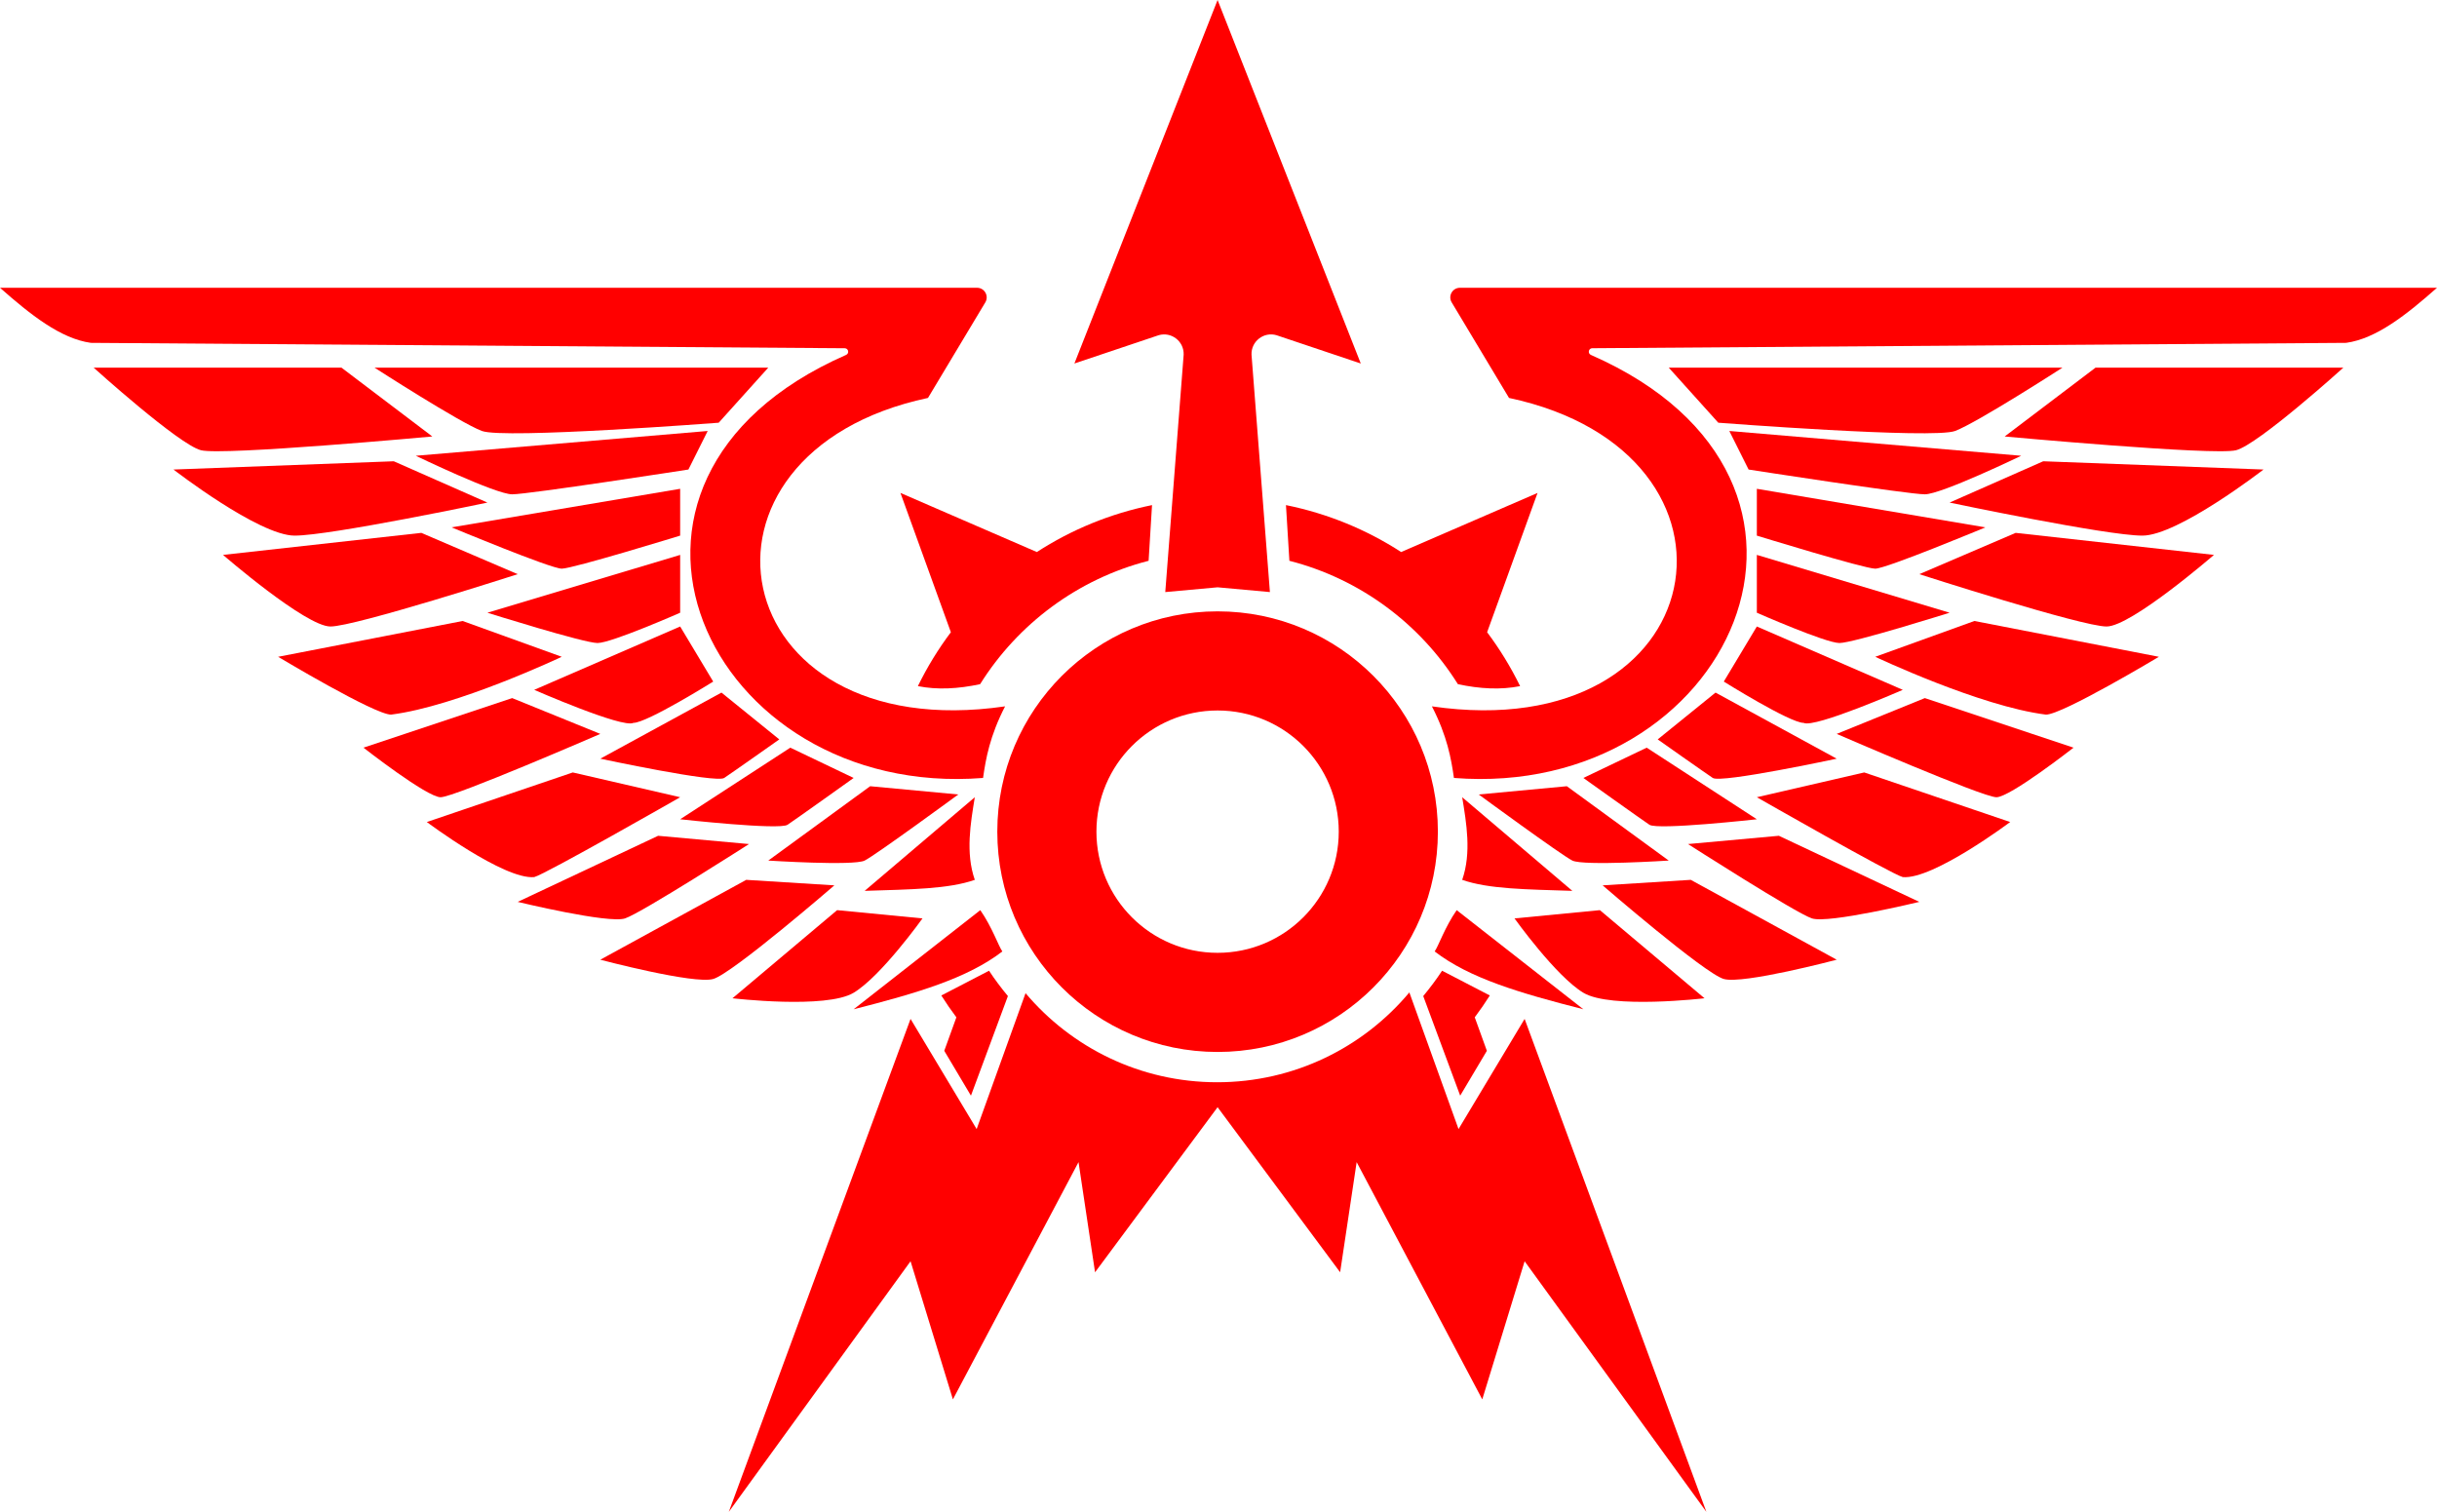 <?xml version="1.0" encoding="UTF-8" standalone="no"?>
<svg
   xmlns:dc="http://purl.org/dc/elements/1.1/"
   xmlns:cc="http://creativecommons.org/ns#"
   xmlns:rdf="http://www.w3.org/1999/02/22-rdf-syntax-ns#"
   xmlns:svg="http://www.w3.org/2000/svg"
   xmlns="http://www.w3.org/2000/svg"
   xmlns:sodipodi="http://sodipodi.sourceforge.net/DTD/sodipodi-0.dtd"
   xmlns:inkscape="http://www.inkscape.org/namespaces/inkscape"
   version="1.1"
   id="Layer_7"
   x="0px"
   y="0px"
   viewBox="0 0 885 549"
   xml:space="preserve"
   sodipodi:docname="solar-auxilia-symbol.svg"
   width="885"
   height="549"
   inkscape:version="0.92.3 (2405546, 2018-03-11)"><sodipodi:namedview
   pagecolor="#ffffff"
   bordercolor="#666666"
   borderopacity="1"
   objecttolerance="10"
   gridtolerance="10"
   guidetolerance="10"
   inkscape:pageopacity="0"
   inkscape:pageshadow="2"
   inkscape:window-width="451"
   inkscape:window-height="434"
   id="namedview102"
   showgrid="false"
   inkscape:zoom="0.236"
   inkscape:cx="439"
   inkscape:cy="312"
   inkscape:window-x="0"
   inkscape:window-y="0"
   inkscape:window-maximized="0"
   inkscape:current-layer="Layer_7" />
<g
   style="fill:#ff0000"
   id="g99"
   transform="translate(-61,-263)">
		<g
   id="g97">
			<path
   d="M 368.26,391.88 C 263.91,437.67 317.79,553.36 418,545.5 c 1,-7 2.43,-15.19 8,-26 -103,15 -122,-92 -28,-112 l 20.82,-34.7 c 1.4,-2.33 -0.28,-5.3 -3,-5.3 H 61 c 11.02,9.73 22.02,18.49 33,20 l 273.76,1.96 c 1.37,0.01 1.75,1.87 0.5,2.42 z"
   id="path3"
   inkscape:connector-curvature="0" />
			<path
   d="M 340,396.5 H 197 c 0,0 31,20 39,23 8,3 86,-3 86,-3 z"
   id="path5"
   inkscape:connector-curvature="0" />
			<path
   d="m 247,442.5 c 6,0 64,-9 64,-9 l 7,-14 -106,9 c 0,0 29,14 35,14 z"
   id="path7"
   inkscape:connector-curvature="0" />
			<path
   d="m 218,421.5 -33,-25 H 95 c 0,0 31,28 39,30 8,2 84,-5 84,-5 z"
   id="path9"
   inkscape:connector-curvature="0" />
			<path
   d="m 238,445.5 -34,-15 -80,3 c 0,0 31,24 44,24 13,0 70,-12 70,-12 z"
   id="path11"
   inkscape:connector-curvature="0" />
			<path
   d="m 265,469.5 c 4,0 43,-12 43,-12 v -17 l -83,14 c 0,0 36,15 40,15 z"
   id="path13"
   inkscape:connector-curvature="0" />
			<path
   d="m 278,496.5 c 5,0 30,-11 30,-11 v -21 l -70,21 c 0,0 35,11 40,11 z"
   id="path15"
   inkscape:connector-curvature="0" />
			<path
   d="m 291,525.5 c 5,0 29,-15 29,-15 l -12,-20 -53,23 c 0,0 32,14 36,12 z"
   id="path17"
   inkscape:connector-curvature="0" />
			<path
   d="m 324,545.5 c 3,-2 20,-14 20,-14 l -21,-17 -44,24 c 0,0 42,9 45,7 z"
   id="path19"
   inkscape:connector-curvature="0" />
			<path
   d="m 347,562.5 c 3,-2 24,-17 24,-17 l -23,-11 -40,26 c 0,0 36,4 39,2 z"
   id="path21"
   inkscape:connector-curvature="0" />
			<path
   d="m 375,575.5 c 4,-2 34,-24 34,-24 l -32,-3 -37,27 c 0,0 31,2 35,0 z"
   id="path23"
   inkscape:connector-curvature="0" />
			<path
   d="m 375,586.5 c 16.92,-0.55 30.42,-0.65 40,-4 -3.42,-9.88 -1.53,-20.56 0,-30 z"
   id="path25"
   inkscape:connector-curvature="0" />
			<path
   d="m 417,593.5 -46,36 c 23.16,-5.9 41.35,-11.26 54,-21 -1.46,-2.1 -3.65,-8.72 -8,-15 z"
   id="path27"
   inkscape:connector-curvature="0" />
			<path
   d="m 371,623.5 c 10,-6 25,-27 25,-27 l -31,-3 -38,32 c 0,0 34,4 44,-2 z"
   id="path29"
   inkscape:connector-curvature="0" />
			<path
   d="m 332,582.5 -53,29 c 0,0 34,9 41,7 7,-2 44,-34 44,-34 z"
   id="path31"
   inkscape:connector-curvature="0" />
			<path
   d="m 288,596.5 c 6,-2 45,-27 45,-27 l -33,-3 -51,24 c 0,0 33,8 39,6 z"
   id="path33"
   inkscape:connector-curvature="0" />
			<path
   d="m 255,581.5 c 4,-1 53,-29 53,-29 l -39,-9 -53,18 c 0,0 28,21 39,20 z"
   id="path35"
   inkscape:connector-curvature="0" />
			<path
   d="m 279,529.5 -32,-13 -54,18 c 0,0 23,18 28,18 5,0 58,-23 58,-23 z"
   id="path37"
   inkscape:connector-curvature="0" />
			<path
   d="m 265,501.5 -36,-13 -67,13 c 0,0 35,21 41,21 24,-3 62,-21 62,-21 z"
   id="path39"
   inkscape:connector-curvature="0" />
			<path
   d="m 249,471.5 -35,-15 -72,8 c 0,0 30,26 39,26 9,0 68,-19 68,-19 z"
   id="path41"
   inkscape:connector-curvature="0" />
			<path
   d="m 591.18,367.5 c -2.72,0 -4.4,2.97 -3,5.3 L 609,407.5 c 94,20 75,127 -28,112 5.57,10.81 7,19 8,26 100.21,7.86 154.09,-107.83 49.74,-153.62 -1.25,-0.55 -0.87,-2.42 0.5,-2.43 L 913,387.5 c 10.98,-1.51 21.98,-10.27 33,-20 z"
   id="path43"
   inkscape:connector-curvature="0" />
			<path
   d="M 810,396.5 H 667 l 18,20 c 0,0 78,6 86,3 8,-3 39,-23 39,-23 z"
   id="path45"
   inkscape:connector-curvature="0" />
			<path
   d="m 760,442.5 c 6,0 35,-14 35,-14 l -106,-9 7,14 c 0,0 58,9 64,9 z"
   id="path47"
   inkscape:connector-curvature="0" />
			<path
   d="m 789,421.5 c 0,0 76,7 84,5 8,-2 39,-30 39,-30 h -90 z"
   id="path49"
   inkscape:connector-curvature="0" />
			<path
   d="m 769,445.5 c 0,0 57,12 70,12 13,0 44,-24 44,-24 l -80,-3 z"
   id="path51"
   inkscape:connector-curvature="0" />
			<path
   d="m 699,440.5 v 17 c 0,0 39,12 43,12 4,0 40,-15 40,-15 z"
   id="path53"
   inkscape:connector-curvature="0" />
			<path
   d="m 699,485.5 c 0,0 25,11 30,11 5,0 40,-11 40,-11 l -70,-21 z"
   id="path55"
   inkscape:connector-curvature="0" />
			<path
   d="m 716,525.5 c 4,2 36,-12 36,-12 l -53,-23 -12,20 c 0,0 24,15 29,15 z"
   id="path57"
   inkscape:connector-curvature="0" />
			<path
   d="m 663,531.5 c 0,0 17,12 20,14 3,2 45,-7 45,-7 l -44,-24 z"
   id="path59"
   inkscape:connector-curvature="0" />
			<path
   d="m 636,545.5 c 0,0 21,15 24,17 3,2 39,-2 39,-2 l -40,-26 z"
   id="path61"
   inkscape:connector-curvature="0" />
			<path
   d="m 598,551.5 c 0,0 30,22 34,24 4,2 35,0 35,0 l -37,-27 z"
   id="path63"
   inkscape:connector-curvature="0" />
			<path
   d="m 632,586.5 -40,-34 c 1.53,9.44 3.42,20.12 0,30 9.58,3.35 23.08,3.45 40,4 z"
   id="path65"
   inkscape:connector-curvature="0" />
			<path
   d="m 582,608.5 c 12.65,9.74 30.84,15.1 54,21 l -46,-36 c -4.35,6.28 -6.54,12.9 -8,15 z"
   id="path67"
   inkscape:connector-curvature="0" />
			<path
   d="m 636,623.5 c 10,6 44,2 44,2 l -38,-32 -31,3 c 0,0 15,21 25,27 z"
   id="path69"
   inkscape:connector-curvature="0" />
			<path
   d="m 643,584.5 c 0,0 37,32 44,34 7,2 41,-7 41,-7 l -53,-29 z"
   id="path71"
   inkscape:connector-curvature="0" />
			<path
   d="m 674,569.5 c 0,0 39,25 45,27 6,2 39,-6 39,-6 l -51,-24 z"
   id="path73"
   inkscape:connector-curvature="0" />
			<path
   d="m 699,552.5 c 0,0 49,28 53,29 11,1 39,-20 39,-20 l -53,-18 z"
   id="path75"
   inkscape:connector-curvature="0" />
			<path
   d="m 728,529.5 c 0,0 53,23 58,23 5,0 28,-18 28,-18 l -54,-18 z"
   id="path77"
   inkscape:connector-curvature="0" />
			<path
   d="m 742,501.5 c 0,0 38,18 62,21 6,0 41,-21 41,-21 l -67,-13 z"
   id="path79"
   inkscape:connector-curvature="0" />
			<path
   d="m 758,471.5 c 0,0 59,19 68,19 9,0 39,-26 39,-26 l -72,-8 z"
   id="path81"
   inkscape:connector-curvature="0" />
			<path
   d="m 490.85,391.77 -6.68,86.23 19,-1.73 19,1.73 -6.68,-86.23 c -0.16,-4.82 4.44,-8.4 9.07,-7.05 l 30.61,10.28 -52,-132 -52,132 30.61,-10.28 c 4.63,-1.34 9.23,2.23 9.07,7.05 z"
   id="path83"
   inkscape:connector-curvature="0" />
			<path
   d="M 590.67,673 572.81,623.38 C 556.11,643.32 531.04,656 503,656 c -27.91,0 -52.88,-12.57 -69.57,-32.35 l -17.76,49.35 -24,-40 -66,179 66,-91 15.38,50.16 45.62,-86.16 6,40 44.5,-59.94 44.5,59.94 6,-40 45.62,86.16 15.38,-50.16 66,91 -66,-179 z"
   id="path85"
   inkscape:connector-curvature="0" />
			<path
   d="m 503.17,485 c -44.18,0 -80,35.82 -80,80 0,44.18 35.82,80 80,80 44.18,0 80,-35.82 80,-80 0,-44.18 -35.82,-80 -80,-80 z m 0,124 c -24.3,0 -44,-19.7 -44,-44 0,-24.3 19.7,-44 44,-44 24.3,0 44,19.7 44,44 0,24.3 -19.7,44 -44,44 z"
   id="path87"
   inkscape:connector-curvature="0" />
			<path
   d="m 406.31,492.58 c -4.58,6.1 -8.6,12.65 -11.98,19.57 7.02,1.41 14.6,1.01 22.6,-0.71 13.71,-21.9 35.5,-38.22 61.19,-44.8 l 1.24,-20.22 c -15.15,3.06 -29.29,8.92 -41.83,17.04 L 388,442 Z"
   id="path89"
   inkscape:connector-curvature="0" />
			<path
   d="M 569.83,463.46 C 557.29,455.34 543.15,449.48 528,446.42 l 1.24,20.22 c 25.69,6.58 47.49,22.89 61.19,44.8 8,1.72 15.58,2.12 22.6,0.71 -3.39,-6.91 -7.4,-13.47 -11.98,-19.57 L 619.36,442 Z"
   id="path91"
   inkscape:connector-curvature="0" />
			<path
   d="m 413.6,660.87 c 3.15,-8.51 9.34,-25.18 13.42,-36.17 -2.44,-2.94 -4.75,-6 -6.85,-9.2 l -17.33,8.99 c 1.72,2.72 3.54,5.37 5.47,7.93 l -4.4,12.16 z"
   id="path93"
   inkscape:connector-curvature="0" />
			<path
   d="m 584.7,615.5 c -2.11,3.2 -4.41,6.26 -6.85,9.2 4.08,11 10.27,27.66 13.42,36.17 l 9.69,-16.29 -4.4,-12.16 c 1.93,-2.57 3.75,-5.22 5.47,-7.93 z"
   id="path95"
   inkscape:connector-curvature="0" />
		</g>

</g></svg>